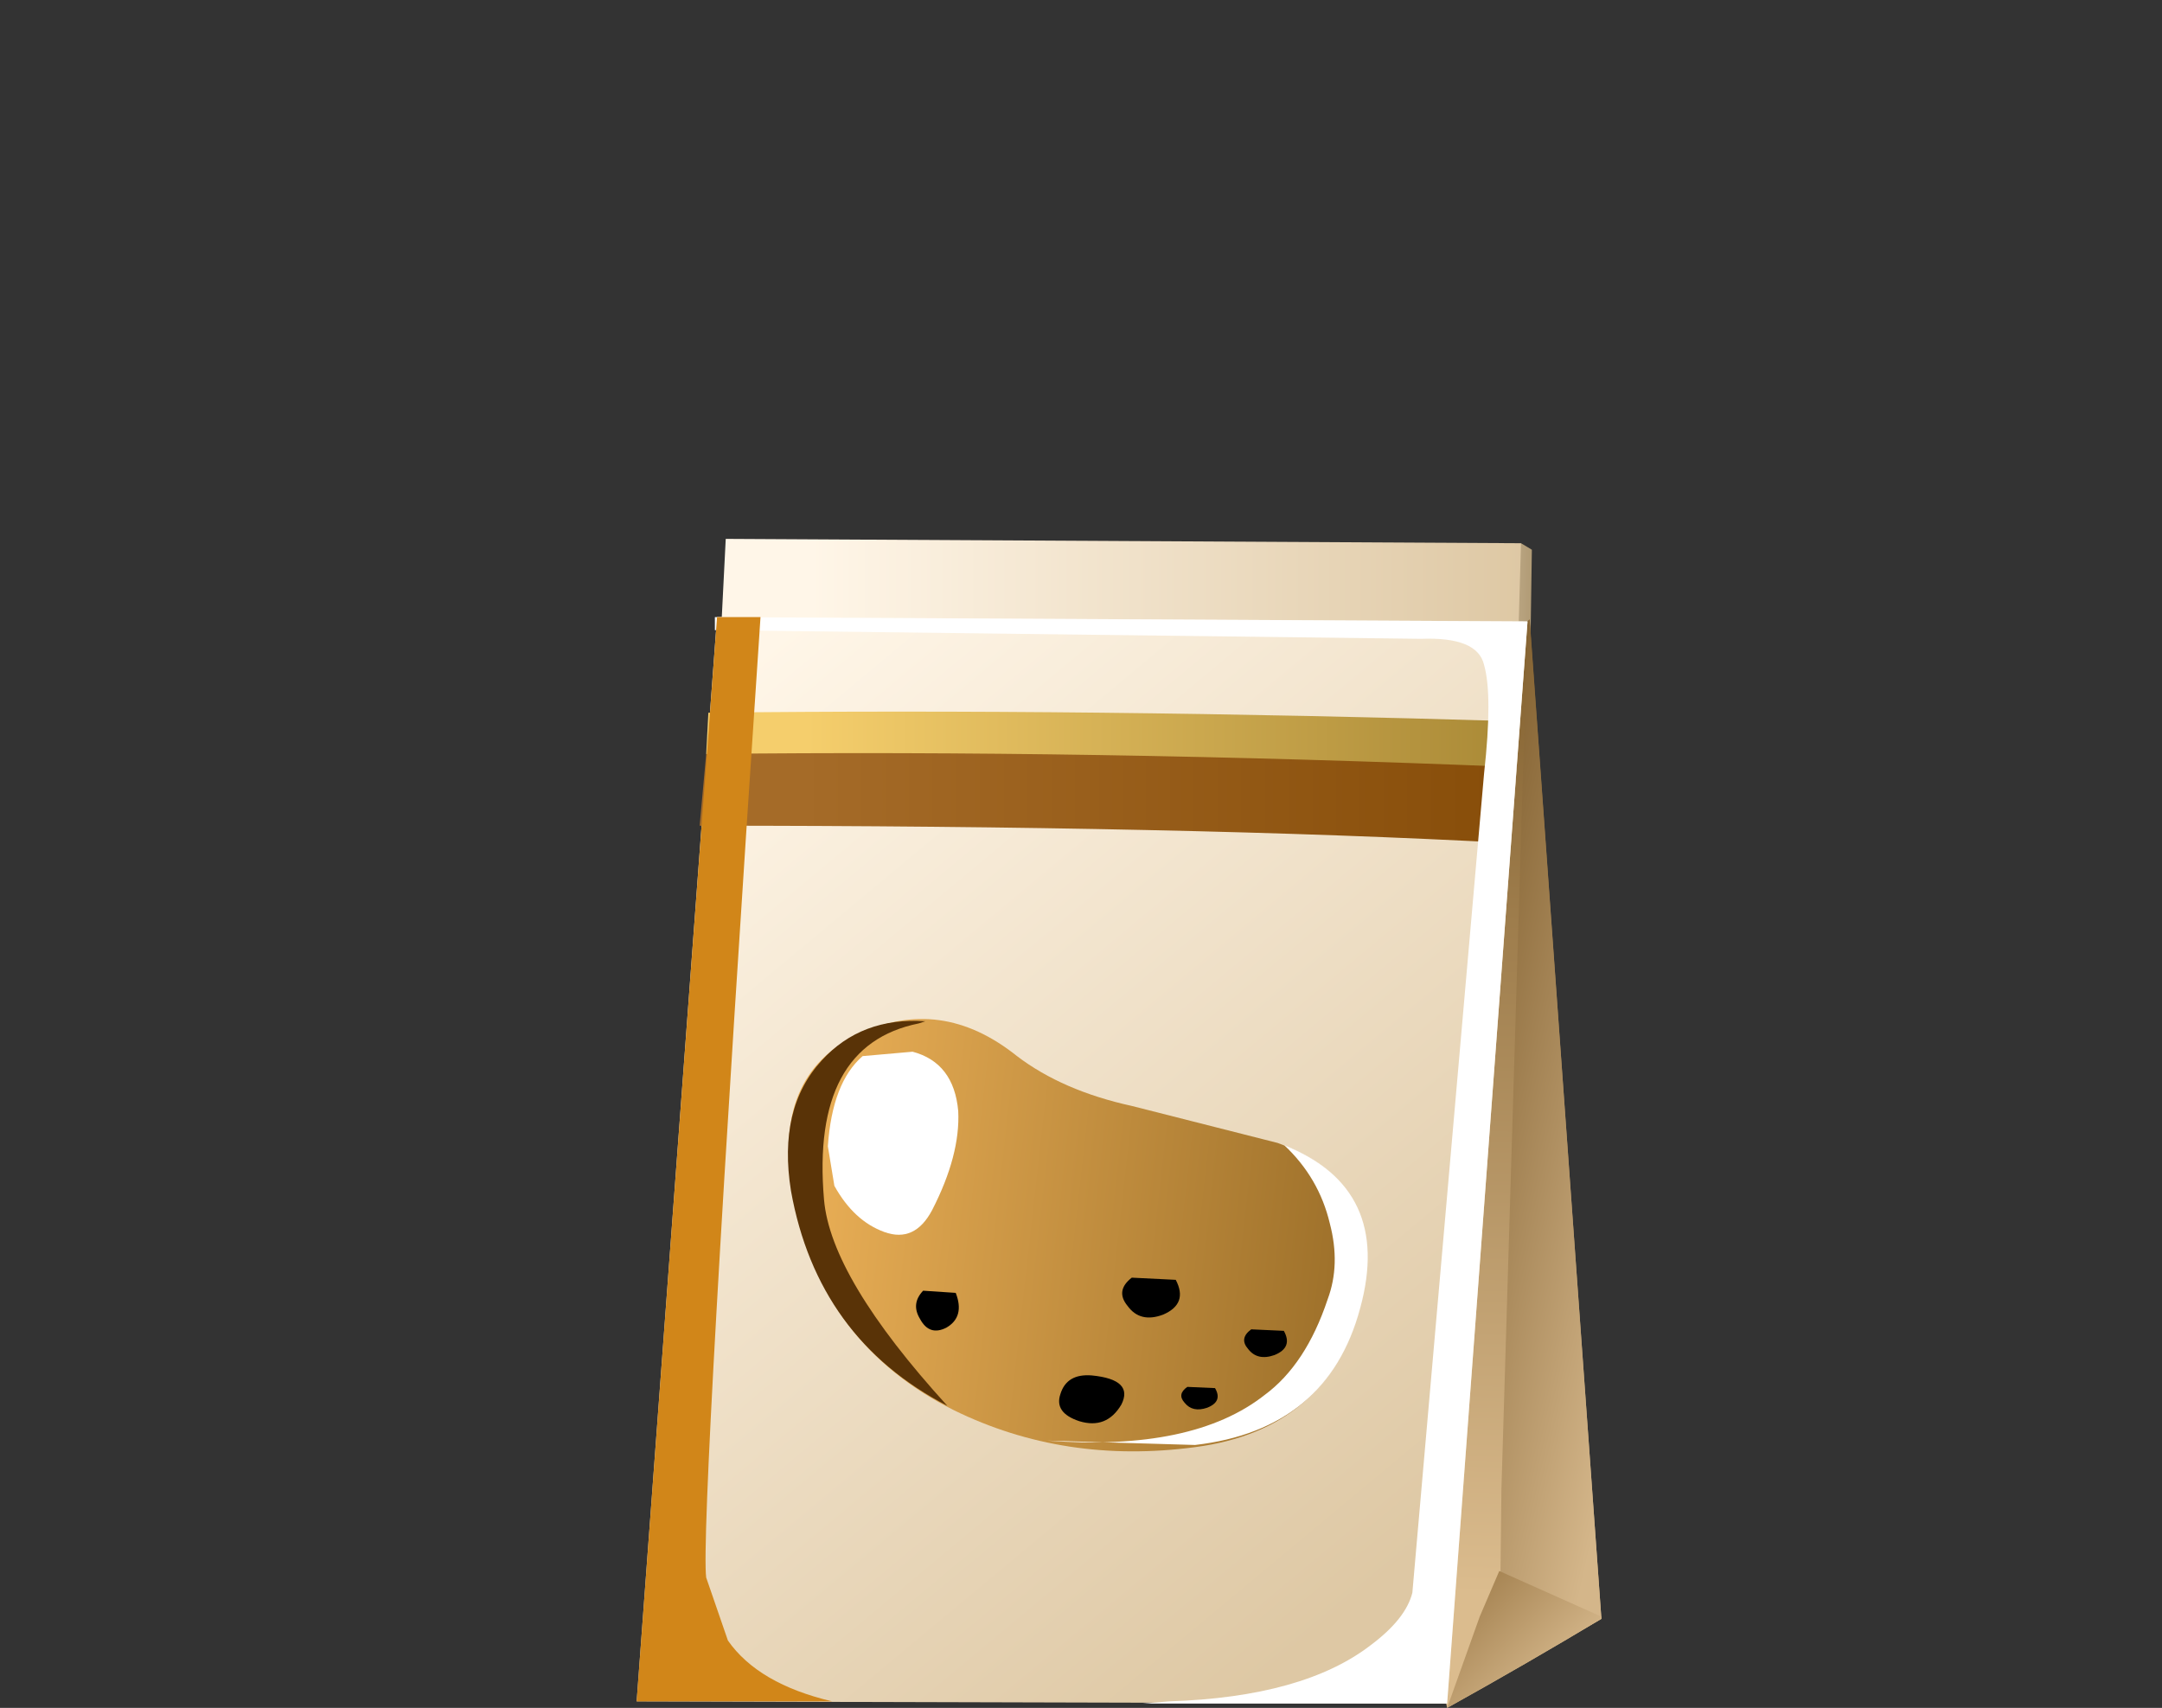 <?xml version="1.0" encoding="UTF-8" standalone="no"?>
<svg xmlns:xlink="http://www.w3.org/1999/xlink" height="39.3px" width="49.75px" xmlns="http://www.w3.org/2000/svg">
  <rect width="100%" height="100%" fill="#333333" stroke="none"/>
  <g transform="matrix(1.0, 0.0, 0.0, 1.0, 0.0, 0.0)">
    <use height="26.9" transform="matrix(1.0, 0.0, 0.0, 1.0, 14.65, 12.4)" width="22.2" xlink:href="#shape0"/>
    <use height="25.0" transform="matrix(1.0, 0.0, 0.0, 1.0, 16.45, 14.2)" width="18.7" xlink:href="#sprite0"/>
    <use height="24.95" transform="matrix(1.0, 0.0, 0.0, 1.0, 14.65, 14.2)" width="4.5" xlink:href="#sprite1"/>
    <use height="9.95" transform="matrix(1.0, 0.0, 0.0, 1.0, 18.15, 23.45)" width="13.3" xlink:href="#shape3"/>
    <use height="7.0" transform="matrix(1.0, 0.0, 0.0, 1.0, 24.1, 26.35)" width="7.35" xlink:href="#sprite2"/>
    <use height="8.85" transform="matrix(1.0, 0.0, 0.0, 1.0, 18.15, 23.5)" width="3.65" xlink:href="#sprite3"/>
    <use height="4.25" transform="matrix(1.0, 0.0, 0.0, 1.0, 19.05, 24.15)" width="3.0" xlink:href="#sprite4"/>
    <use height="1.15" transform="matrix(1.0, 0.0, 0.0, 1.0, 21.05, 29.45)" width="1.0" xlink:href="#sprite5"/>
    <use height="1.1" transform="matrix(1.0, 0.0, 0.0, 1.0, 24.35, 31.65)" width="1.5" xlink:href="#sprite6"/>
    <use height="0.65" transform="matrix(1.0, 0.0, 0.0, 1.0, 27.15, 31.75)" width="0.85" xlink:href="#sprite7"/>
    <use height="1.15" transform="matrix(1.0, 0.0, 0.0, 1.0, 25.8, 29.15)" width="1.35" xlink:href="#sprite8"/>
    <use height="0.8" transform="matrix(1.0, 0.0, 0.0, 1.0, 28.6, 30.4)" width="1.0" xlink:href="#sprite9"/>
  </g>
  <defs>
    <g id="shape0" transform="matrix(1.0, 0.0, 0.0, 1.0, -14.65, -12.4)">
      <path d="M31.6 15.75 L35.0 12.5 35.25 12.65 35.2 15.95 31.8 16.4 31.6 15.75" fill="url(#gradient0)" fill-rule="evenodd" stroke="none"/>
      <path d="M34.85 17.7 L16.45 17.35 16.7 12.4 35.0 12.5 34.85 17.7" fill="url(#gradient1)" fill-rule="evenodd" stroke="none"/>
      <path d="M29.05 19.55 L35.2 14.25 36.85 37.25 Q35.1 38.3 33.3 39.3 L29.05 19.55" fill="url(#gradient2)" fill-rule="evenodd" stroke="none"/>
      <path d="M36.85 37.25 L34.5 38.6 34.55 34.25 35.15 14.3 35.2 14.3 36.85 37.25" fill="url(#gradient3)" fill-rule="evenodd" stroke="none"/>
      <path d="M33.3 39.3 L34.05 37.2 34.5 36.15 36.85 37.2 36.85 37.25 Q35.1 38.3 33.3 39.3" fill="url(#gradient4)" fill-rule="evenodd" stroke="none"/>
      <path d="M33.3 39.2 L14.65 39.15 16.5 14.2 35.15 14.3 33.3 39.2" fill="url(#gradient5)" fill-rule="evenodd" stroke="none"/>
      <path d="M16.25 17.35 Q23.2 17.2 34.9 17.55 L34.75 19.4 Q27.35 19.0 16.1 19.0 L16.25 17.35" fill="url(#gradient6)" fill-rule="evenodd" stroke="none"/>
      <path d="M16.3 16.4 Q25.05 16.3 34.95 16.6 L34.85 17.65 Q25.1 17.25 16.25 17.35 L16.3 16.4" fill="url(#gradient7)" fill-rule="evenodd" stroke="none"/>
    </g>
    <linearGradient gradientTransform="matrix(0.002, 0.0, 0.0, -0.002, 33.65, 14.45)" gradientUnits="userSpaceOnUse" id="gradient0" spreadMethod="pad" x1="-819.2" x2="819.2">
      <stop offset="0.0" stop-color="#fff6e8"/>
      <stop offset="1.0" stop-color="#b09a74"/>
    </linearGradient>
    <linearGradient gradientTransform="matrix(0.01, 0.0, 0.0, -0.01, 26.85, 15.05)" gradientUnits="userSpaceOnUse" id="gradient1" spreadMethod="pad" x1="-819.2" x2="819.2">
      <stop offset="0.0" stop-color="#fff6e8"/>
      <stop offset="1.0" stop-color="#dec8a4"/>
    </linearGradient>
    <linearGradient gradientTransform="matrix(-3.0E-4, 0.013, 0.013, 3.0E-4, 33.0, 26.0)" gradientUnits="userSpaceOnUse" id="gradient2" spreadMethod="pad" x1="-819.2" x2="819.2">
      <stop offset="0.0" stop-color="#876533"/>
      <stop offset="1.0" stop-color="#dbbc8e"/>
    </linearGradient>
    <linearGradient gradientTransform="matrix(0.004, 9.0E-4, 9.0E-4, -0.004, 35.2, 26.55)" gradientUnits="userSpaceOnUse" id="gradient3" spreadMethod="pad" x1="-819.2" x2="819.2">
      <stop offset="0.0" stop-color="#7d5b2a"/>
      <stop offset="1.0" stop-color="#d4b68a"/>
    </linearGradient>
    <linearGradient gradientTransform="matrix(0.002, 0.002, 0.002, -0.002, 33.75, 37.4)" gradientUnits="userSpaceOnUse" id="gradient4" spreadMethod="pad" x1="-819.2" x2="819.2">
      <stop offset="0.0" stop-color="#87622d"/>
      <stop offset="1.0" stop-color="#d4b68a"/>
    </linearGradient>
    <linearGradient gradientTransform="matrix(0.01, 0.012, 0.012, -0.01, 24.3, 26.0)" gradientUnits="userSpaceOnUse" id="gradient5" spreadMethod="pad" x1="-819.2" x2="819.2">
      <stop offset="0.0" stop-color="#fff6e8"/>
      <stop offset="1.0" stop-color="#dec8a4"/>
    </linearGradient>
    <linearGradient gradientTransform="matrix(0.01, 0.0, 0.0, -0.01, 26.65, 18.35)" gradientUnits="userSpaceOnUse" id="gradient6" spreadMethod="pad" x1="-819.2" x2="819.2">
      <stop offset="0.0" stop-color="#a56b28"/>
      <stop offset="1.0" stop-color="#874d09"/>
    </linearGradient>
    <linearGradient gradientTransform="matrix(0.01, 0.0, 0.0, -0.01, 26.75, 17.0)" gradientUnits="userSpaceOnUse" id="gradient7" spreadMethod="pad" x1="-819.2" x2="819.2">
      <stop offset="0.0" stop-color="#f5ce6c"/>
      <stop offset="1.0" stop-color="#a98936"/>
    </linearGradient>
    <g id="sprite0" transform="matrix(1.0, 0.0, 0.0, 1.0, 0.0, 0.0)">
      <use height="25.0" transform="matrix(1.0, 0.0, 0.0, 1.0, 0.0, 0.0)" width="18.7" xlink:href="#shape1"/>
    </g>
    <g id="shape1" transform="matrix(1.0, 0.0, 0.0, 1.0, 0.0, 0.0)">
      <path d="M15.1 23.65 Q15.9 23.05 16.05 22.45 L17.7 3.6 Q17.9 1.8 17.7 1.1 17.55 0.45 16.25 0.5 L0.0 0.3 0.0 0.0 18.7 0.1 16.85 25.0 9.85 25.0 10.45 24.95 Q13.55 24.85 15.1 23.65" fill="#ffffff" fill-rule="evenodd" stroke="none"/>
    </g>
    <g id="sprite1" transform="matrix(1.0, 0.0, 0.0, 1.0, 0.0, 0.0)">
      <use height="24.95" transform="matrix(1.0, 0.0, 0.0, 1.0, 0.0, 0.0)" width="4.5" xlink:href="#shape2"/>
    </g>
    <g id="shape2" transform="matrix(1.0, 0.0, 0.0, 1.0, 0.0, 0.0)">
      <path d="M1.85 0.0 L2.85 0.0 Q1.45 20.9 1.6 22.1 L2.1 23.55 Q2.8 24.55 4.5 24.95 L0.0 24.95 1.85 0.0" fill="#d18619" fill-rule="evenodd" stroke="none"/>
    </g>
    <g id="shape3" transform="matrix(1.0, 0.0, 0.0, 1.0, -18.15, -23.45)">
      <path d="M18.25 27.45 Q17.75 24.75 19.75 23.8 21.65 22.9 23.4 24.3 24.45 25.1 26.05 25.45 L29.4 26.3 Q32.0 27.25 31.3 30.05 30.55 32.9 27.5 33.3 24.5 33.7 21.95 32.45 18.85 30.9 18.25 27.45" fill="url(#gradient8)" fill-rule="evenodd" stroke="none"/>
    </g>
    <linearGradient gradientTransform="matrix(0.008, 9.0E-4, 9.0E-4, -0.008, 24.7, 28.6)" gradientUnits="userSpaceOnUse" id="gradient8" spreadMethod="pad" x1="-819.2" x2="819.2">
      <stop offset="0.0" stop-color="#ebb057"/>
      <stop offset="1.0" stop-color="#9c6f29"/>
    </linearGradient>
    <g id="sprite2" transform="matrix(1.0, 0.0, 0.0, 1.0, 0.0, 0.0)">
      <use height="7.0" transform="matrix(1.0, 0.0, 0.0, 1.0, 0.0, 0.0)" width="7.35" xlink:href="#shape4"/>
    </g>
    <g id="shape4" transform="matrix(1.0, 0.0, 0.0, 1.0, 0.0, 0.0)">
      <path d="M5.45 0.0 Q7.95 1.0 7.2 3.75 6.45 6.55 3.4 6.9 L0.0 6.8 Q3.35 7.05 5.0 5.75 5.95 5.05 6.45 3.55 6.75 2.75 6.5 1.8 6.25 0.75 5.45 0.0" fill="#ffffff" fill-rule="evenodd" stroke="none"/>
    </g>
    <g id="sprite3" transform="matrix(1.0, 0.0, 0.0, 1.0, 0.0, 0.0)">
      <use height="8.85" transform="matrix(1.014, 0.0, 0.0, 1.0, 0.0, 0.0)" width="3.6" xlink:href="#shape5"/>
    </g>
    <g id="shape5" transform="matrix(1.0, 0.0, 0.0, 1.0, 0.0, 0.0)">
      <path d="M2.95 0.05 Q0.5 0.55 0.8 4.1 0.95 5.9 3.6 8.85 0.65 7.3 0.05 3.9 -0.25 2.0 0.75 0.9 1.65 -0.1 3.1 0.0 L2.95 0.05" fill="#593307" fill-rule="evenodd" stroke="none"/>
    </g>
    <g id="sprite4" transform="matrix(1.0, 0.0, 0.0, 1.0, 0.0, 0.0)">
      <use height="4.2" transform="matrix(1.0, 0.0, 0.0, 1.012, 0.0, 0.0)" width="3.0" xlink:href="#shape6"/>
    </g>
    <g id="shape6" transform="matrix(1.0, 0.0, 0.0, 1.0, 0.0, 0.0)">
      <path d="M1.95 0.05 Q2.9 0.3 3.0 1.4 3.05 2.4 2.4 3.65 2.0 4.4 1.3 4.15 0.6 3.9 0.15 3.1 L0.0 2.2 Q0.1 0.75 0.8 0.15 L1.95 0.05" fill="#ffffff" fill-rule="evenodd" stroke="none"/>
    </g>
    <g id="sprite5" transform="matrix(1.0, 0.0, 0.0, 1.0, 0.0, 0.0)">
      <use height="1.15" transform="matrix(0.714, 0.0, 0.0, 1.0, 0.014, 0.0)" width="1.4" xlink:href="#shape7"/>
    </g>
    <g id="shape7" transform="matrix(1.0, 0.0, 0.0, 1.0, 0.05, 0.05)">
      <path d="M1.25 0.25 Q1.55 0.8 0.95 1.05 0.4 1.25 0.1 0.85 -0.2 0.5 0.2 0.2 L1.25 0.25" fill="#000000" fill-rule="evenodd" stroke="none"/>
    </g>
    <g id="sprite6" transform="matrix(1.0, 0.0, 0.0, 1.0, 0.0, -0.05)">
      <use height="1.15" transform="matrix(0.968, 0.0, 0.0, 0.957, 0.002, 0.05)" width="1.55" xlink:href="#shape8"/>
    </g>
    <g id="shape8" transform="matrix(1.0, 0.0, 0.0, 1.0, 0.05, 0.0)">
      <path d="M0.75 0.0 Q1.75 0.1 1.45 0.7 1.1 1.3 0.45 1.1 -0.15 0.9 0.0 0.45 0.15 -0.05 0.75 0.0" fill="#000000" fill-rule="evenodd" stroke="none"/>
    </g>
    <g id="sprite7" transform="matrix(1.0, 0.0, 0.0, 1.0, 0.05, 0.0)">
      <use height="1.15" transform="matrix(0.607, 0.0, 0.0, 0.565, -0.03, 0.022)" width="1.4" xlink:href="#shape7"/>
    </g>
    <g id="sprite8" transform="matrix(1.0, 0.0, 0.0, 1.0, 0.0, 0.0)">
      <use height="1.15" transform="matrix(0.964, 0.0, 0.0, 1.0, 0.002, 0.0)" width="1.4" xlink:href="#shape7"/>
    </g>
    <g id="sprite9" transform="matrix(1.0, 0.0, 0.0, 1.0, 0.0, 0.0)">
      <use height="1.15" transform="matrix(0.714, 0.0, 0.0, 0.696, 0.014, 0.015)" width="1.4" xlink:href="#shape7"/>
    </g>
  </defs>
</svg>
